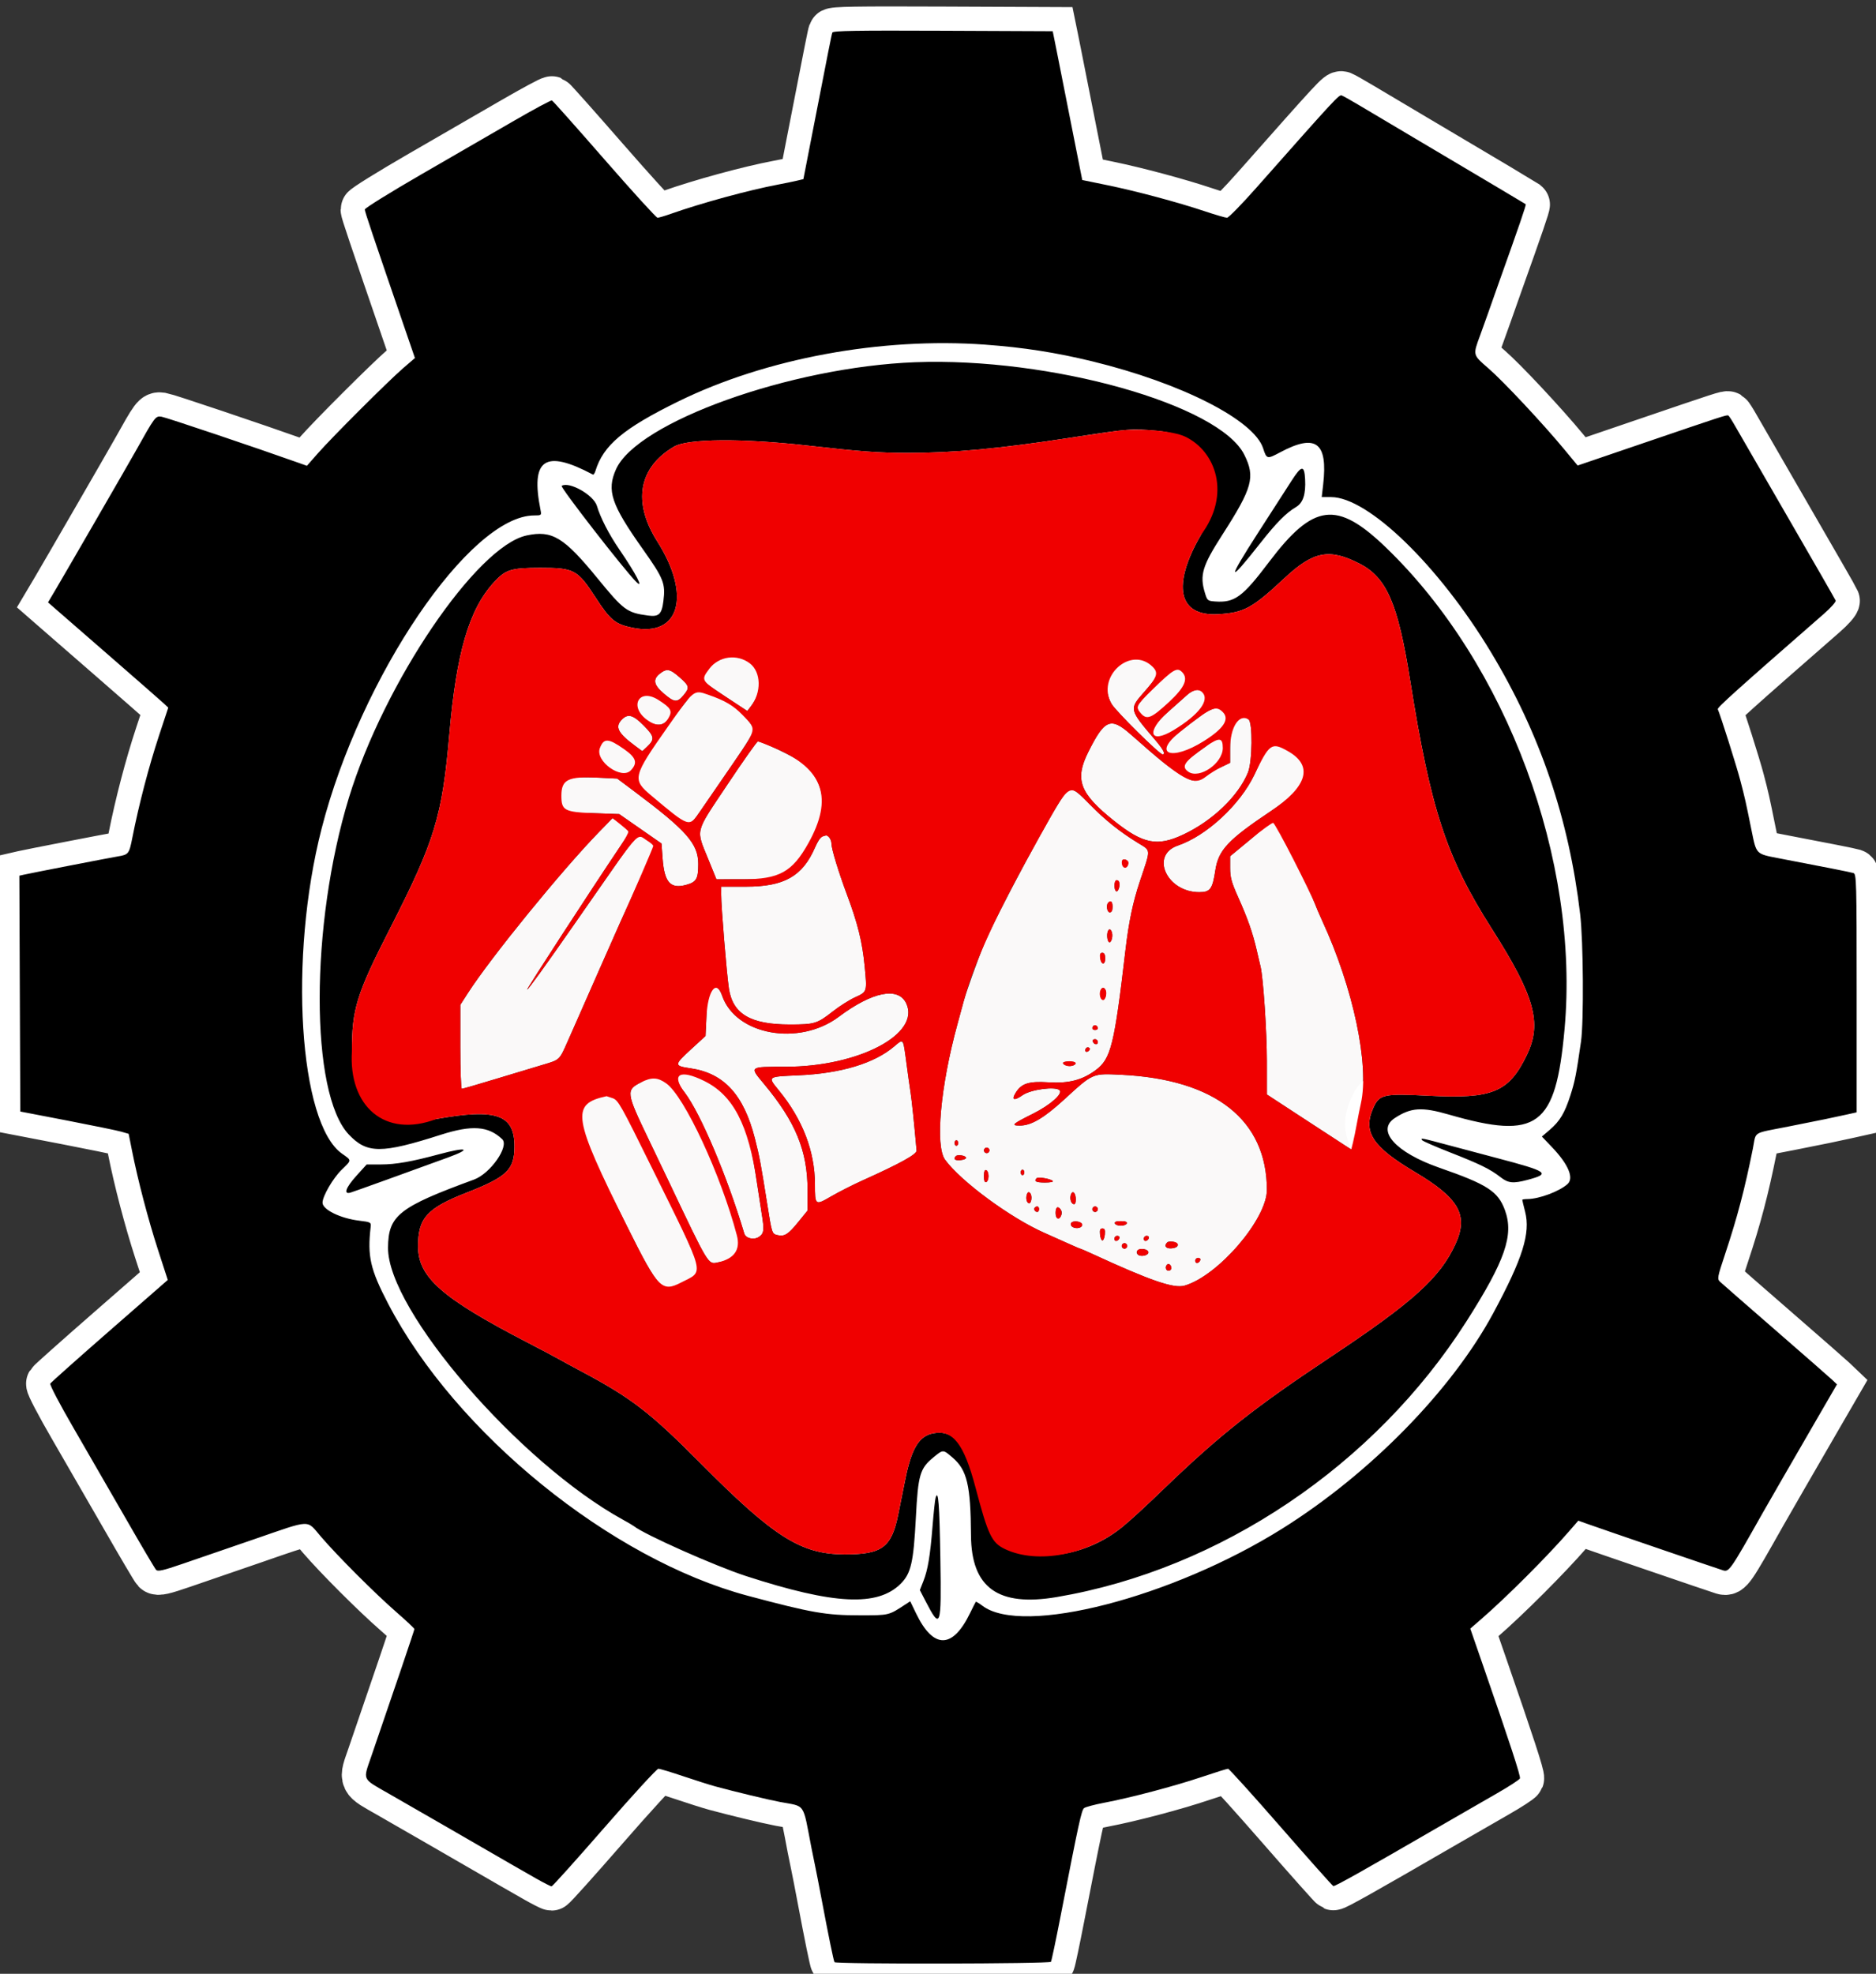 <?xml version="1.0" encoding="UTF-8" standalone="no"?>
<svg
   xmlns:dc="http://purl.org/dc/elements/1.1/"
   xmlns:cc="http://creativecommons.org/ns#"
   xmlns:rdf="http://www.w3.org/1999/02/22-rdf-syntax-ns#"
   xmlns:svg="http://www.w3.org/2000/svg"
   xmlns="http://www.w3.org/2000/svg"
   xmlns:sodipodi="http://sodipodi.sourceforge.net/DTD/sodipodi-0.dtd"
   xmlns:inkscape="http://www.inkscape.org/namespaces/inkscape"
   id="svg"
   version="1.1"
   width="969.682"
   height="1020"
   viewBox="0 0 969.682 1020"
   inkscape:version="0.92.3 (2405546, 2018-03-11)"
   sodipodi:docname="LaTeReslogo.svg">
  <rect x="0" y="0" width="969.682" height="1020" fill="#333333" stroke="none"/>
  <defs
     id="defs4143" />
  <sodipodi:namedview
     pagecolor="#00ffff"
     bordercolor="#666666"
     borderopacity="1"
     objecttolerance="10"
     gridtolerance="10"
     guidetolerance="10"
     inkscape:pageopacity="0"
     inkscape:pageshadow="2"
     inkscape:window-width="1920"
     inkscape:window-height="1017"
     id="namedview4141"
     showgrid="false"
     fit-margin-top="10"
     fit-margin-left="10"
     fit-margin-right="10"
     fit-margin-bottom="10"
     inkscape:zoom="0.70710678"
     inkscape:cx="860.20371"
     inkscape:cy="481.64928"
     inkscape:window-x="-8"
     inkscape:window-y="-8"
     inkscape:window-maximized="1"
     inkscape:current-layer="svg" />
  <g
     id="g4579">
    <path
       id="path0"
       d="m 459.087,177.431 c -70.954,6.643 -140.636,11.498 -151.905,61.989 -1.327,4.964 0.671,4.159 -7.18,0.294 -8.54,-4.202 -19.646,-4.676 -20.928,-1.235 -1.643,4.404 -4.897,13.099 -3.869,18.709 1.778,9.708 2.872,6.279 -2.325,6.597 -12.341,0.757 -27.134,8.698 -45.659,30.37 -58.768,68.746 -85.249,180.779 -68.319,266.361 4.252,21.491 7.548,29.681 18.899,38.653 0.745,0.589 0.41,1.572 -2.869,4.975 -16.693,15.435 -9.849,24.684 10.524,27.91 3.965,0.629 5.159,0.44 5.073,0.936 -0.086,0.496 -0.121,3.149 -0.758,6.283 -4.577,22.505 32.714,83.239 78.26,122.59 34.585,29.881 81.192,55.773 120.42,66.501 6.79,1.857 14.476,1.9 16.304,2.42 26.311,7.481 55.482,9.39 64.086,1.309 l 1.268,-1.779 1.325,5.485 c 3.179,6.66 11.35,14.303 14.038,14.303 2.811,0 15.779,-8.178 18.813,-14.469 3.378,-7.006 0.942,-3.736 5.794,-0.441 9.345,6.351 25.899,6.248 52.487,0.763 82.84,-17.087 167.181,-78.972 208.164,-149.601 19.103,-32.918 24.127,-51.576 18.596,-65.052 -0.532,-1.296 -2.033,1.183 3.366,0.276 21.379,-3.59 26.89,-15.622 12.05,-29.946 l -5.41,-4.278 3.543,-2.995 c 18.889,-18.533 23.345,-98.035 7.604,-156.216 -0.726,-2.685 -2.082,-9.096 -3.148,-13.013 -1.066,-3.917 -2.607,-10.114 -3.974,-13.77 -1.368,-3.656 -3.494,-8.053 -3.902,-9.358 -17.524,-56.111 -80.253,-137.189 -109.305,-139.323 -7.341,-0.539 -4.96,4.195 -3.846,-2.652 1.009,-6.22 1.249,-15.609 -0.482,-19.405 -1.6,-3.514 -17.85,-6.092 -26.579,-1.455 -7.718,4.098 -3.464,3.971 -4.805,-0.502 -9.202,-30.715 -119.11,-59.202 -193.443,-52.243 m 65.336,15.395 c 46.135,6.356 84.822,20.508 103.497,35.092 15.33,11.973 16.219,23.519 -1.445,51.163 -16.942,26.512 -10.733,44.431 9.768,32.563 2.764,-1.6 13.012,-8.032 19.669,-16.886 18.16,-24.15 17.224,-24.454 29.845,-23.877 29.592,1.356 78.647,71.689 100.9,140.207 20.014,61.619 24.774,144.058 6.305,163.317 -9.333,9.734 -14.058,9.793 -38.474,2.884 -19.485,-5.51 -28.399,-5.359 -35.009,-1.487 -6.603,3.87 -7.157,7.156 -4.864,12.527 3.875,9.069 8.289,10.465 29.621,18.124 24.3,8.727 26.259,10.94 29.706,21.901 8.932,28.39 -49.769,104.908 -109.781,145.402 -51.997,35.085 -122.274,59.583 -145.286,48.835 -13.388,-6.251 -16.867,-7.571 -18.441,-38.352 -1.083,-21.17 -2.61,-24.11 -9.028,-30.556 -4.881,-4.903 -8.432,-4.916 -13.199,-0.612 -6.394,5.779 -6.999,9.613 -8.31,32.469 -1.301,22.659 -4.071,26.517 -8.919,31.643 -11.085,11.719 -24.19,11.033 -62.873,-0.104 -75.845,-21.838 -139.979,-69.322 -181.765,-135.343 -23.749,-37.521 -22.415,-50.574 11.578,-63.53 6.444,-2.455 14.287,-6.227 17.02,-7.284 2.882,-1.116 7.773,-4.76 9.632,-6.818 14.855,-16.443 -3.781,-26.54 -30.839,-17.539 -27.196,9.048 -31.221,9.226 -41.541,1.121 -19.062,-14.974 -21.25,-97.867 -5.436,-156.257 0.745,-2.754 2.095,-7.098 2.859,-9.925 17.968,-66.41 68.428,-140.98 96.626,-140.98 11.109,0 12.749,1.492 29.743,22.48 11.425,14.11 18.188,18.16 27.516,18.371 l 8.406,-2.078 0.652,-6.651 c 2.158,-8.744 0.684,-14.333 -10.344,-29.699 -26.757,-37.279 -19.285,-43.049 32.567,-66.143 6.69,-2.977 24.47,-11.516 30.322,-13.031 1.567,-0.406 9.04,1.434 14.002,0.114 15.745,-4.188 35.049,-11.371 54.116,-12.933 9.644,-0.788 49.547,-0.384 59.407,0.974 m 147.527,58.48 c 0,8.21 -0.715,8.469 -2.819,9.912 -5.223,3.585 -12.897,12.815 -19.557,21.243 -10.451,13.224 -8.811,13.819 -6.969,9.016 1.515,-3.946 28.608,-44.379 29.512,-44.073 m -373.094,11.017 c 6.379,2.854 4.926,1.862 6.467,6.566 2.388,7.298 7.818,12.775 15.651,24.689 6.235,9.482 7.83,9.768 6.256,9.768 -1.237,0 -34.888,-43.715 -34.344,-44.594 m 78.842,88.091 c -3.302,1.686 -8.277,5.474 -9.227,8.707 -0.465,1.591 2.43,3.802 12.024,10.122 l 11.458,7.55 1.811,-2.327 c 12.332,-16.19 -1.629,-31.429 -16.066,-24.053 m 209.506,0.724 c -8.858,2.46 -11.942,13.473 -6.937,22.013 2.225,3.794 24.72,26.054 26.332,26.054 1.724,0 0.475,-2.436 -3.83,-7.469 -13.469,-15.748 -13.5,-15.874 -5.859,-24.528 6.966,-7.892 8.796,-10.323 5.14,-15.009 -3.319,-4.254 -12.002,-3.592 -14.766,-1.458 m -240.492,6.747 c -3.789,2.98 -3.238,5.8 2.009,10.297 5.413,4.641 6.906,4.782 10.123,0.957 3.336,-3.962 3.151,-4.855 -1.947,-9.342 -4.995,-4.397 -6.636,-4.703 -10.185,-1.911 m 262.059,0.143 c -4.193,3.416 -14.008,14.456 -14.896,16.113 -1.353,2.528 2.59,7.491 5.638,6.727 4.974,-1.249 19.378,-15.738 19.378,-19.651 0,-5.821 -4.745,-7.132 -9.168,-3.525 m 9.386,11.312 c -1.581,1.42 -5.952,5.313 -9.71,8.651 -7.22,6.41 -9.328,10.11 -7.459,12.361 3.625,4.371 27.229,-12.278 27.229,-19.063 0,-5.764 -5.231,-6.287 -10.06,-1.949 m -258.067,2.346 c -10.233,12.754 -26.24,35.311 -27.173,39.972 -0.537,2.68 6.427,9.528 21.57,20.882 6.275,4.706 7.096,4.113 11.935,-2.971 2.032,-2.977 9.219,-13.424 15.971,-23.217 9.34,-13.542 12.13,-18.264 11.662,-19.739 -1.023,-3.219 -10.011,-12.6 -14.586,-14.685 -12.927,-5.888 -15.598,-7.096 -19.378,-0.242 m -26.229,0.13 c -3.046,4.649 5.543,13.5 11.877,12.762 4.133,-0.482 7.515,-5.987 5.077,-8.713 -5.513,-6.163 -13.849,-8.465 -16.449,-4.498 m 291.418,8.36 c -17.526,12.823 -21.993,17.411 -16.967,20.104 5.097,2.728 30.84,-12.476 30.124,-18.332 -0.953,-7.798 -6.771,-6.442 -13.157,-1.772 m -299.62,2.168 c -3.808,3.808 -2.201,7.011 6.916,13.758 l 3.592,2.659 2.327,-2.187 c 4.195,-3.939 3.989,-5.411 -1.546,-11.016 -5.508,-5.577 -8.17,-6.334 -11.289,-3.215 m 317.724,0.027 c -3.63,2.543 -3.385,6.906 -3.385,14.93 v 7.457 l -4.494,2.182 c -2.472,1.201 -6.339,2.638 -8.251,4.153 -4.516,3.575 -5.399,4.273 -12.842,-0.222 -5.928,-3.58 -10.461,-7.232 -25.681,-20.693 -10.47,-9.259 -13.59,-7.975 -22.104,9.11 -7.08,14.202 -4.399,21.292 13.421,35.491 14.981,11.937 22.26,13.386 35.674,7.089 15.178,-7.12 28.492,-19.881 33.488,-32.092 2.291,-5.601 2.505,-26.045 0.285,-27.45 -1.89,-1.199 -2.921,-2.297 -5.383,-0.573 m -16.488,14.453 c -11.313,7.873 -14.188,10.89 -10.322,13.597 5.215,4.066 16.386,-3.027 18.304,-8.025 3.17,-8.26 -0.414,-13.66 -7.982,-5.572 m -311.756,-2.757 c -5.121,2.989 -3.78,9.827 3.47,14.984 6.534,4.644 13.483,2.163 13.483,-4.409 0,-4.019 -13.042,-13.026 -16.28,-11.136 m 63.595,23.135 c -17.12,25.686 -16.351,22.602 -9.715,38.96 l 4.053,9.981 13.815,-0.021 c 16.527,-0.024 21.058,0.031 28.325,-7.92 16.89,-18.478 16.651,-41.688 2.095,-52.374 -4.195,-3.079 -20.575,-10.909 -22.821,-10.909 -0.496,0 -7.583,10.028 -15.753,22.284 m 278.456,-18.644 c -0.52,0.653 -2.912,7.004 -6.094,13.628 -7.45,15.513 -24.722,31.479 -39.509,36.517 -14.525,4.948 -5.75,24.088 11.045,24.088 5.672,0 6.845,-1.593 8.312,-11.289 1.586,-10.472 6.519,-15.741 28.583,-30.522 16.311,-10.926 21.121,-18.368 16.75,-26.86 -3.523,-6.847 -15.944,-9.323 -19.007,-5.482 M 297.075,401.856 c -7.987,-0.07 -10.41,11.287 -6.161,16.541 1.707,2.111 3.646,1.372 16.023,1.831 l 13.143,0.484 10.921,7.597 10.921,7.595 0.586,7.892 c 0.905,12.149 4.029,15.667 12.009,13.519 5.461,-1.472 6.398,-3.067 6.398,-10.89 0,-10.385 -6.026,-17.232 -32.806,-37.284 l -9.065,-6.788 -9.454,-0.465 c -5.199,-0.256 -10.833,-0.271 -12.517,-0.031 m 253.566,8.151 c -4.594,4.998 -35.622,62.685 -42.013,78.11 -3.229,7.797 -9.162,24.364 -10.541,29.44 -0.425,1.567 -1.883,6.909 -3.236,11.871 -8.768,32.139 -11.55,62.778 -6.344,69.896 8.217,11.237 33.898,30.131 51.422,37.832 3.395,1.493 8.856,3.932 12.132,5.423 3.279,1.489 6.132,2.709 6.344,2.709 0.211,0 3.086,1.244 6.387,2.766 29.964,13.806 41.968,17.927 47.512,16.318 17.339,-5.038 42.536,-34.342 42.536,-49.468 0,-36.038 -26.574,-57.094 -75.059,-59.48 -15.278,-0.75 -14.66,-1.016 -29.803,12.851 -10.396,9.52 -16.971,13.386 -22.771,13.386 -4.886,0 -4.081,-0.734 6.695,-6.118 8.967,-4.48 15.601,-10.33 13.78,-12.151 -2.087,-2.087 -14.812,-0.406 -19.024,2.514 -4.482,3.105 -6.004,2.65 -3.72,-1.113 2.97,-4.896 6.79,-6.132 16.925,-5.489 10.553,0.67 17.528,-1.123 24.478,-6.289 7.911,-5.881 9.63,-12.809 15.406,-62.094 1.714,-14.615 3.832,-24.706 7.469,-35.565 5.734,-17.118 5.81,-15.546 -0.935,-19.694 -9.518,-5.852 -17.035,-11.861 -25.081,-20.055 -8.148,-8.298 -9.516,-8.908 -12.557,-5.598 m -240.871,19.808 c -19.167,19.665 -56.17,65.088 -67.925,83.378 l -3.91,6.083 v 21.695 c 0,11.933 0.356,21.695 0.793,21.695 0.437,0 8.663,-2.388 18.281,-5.309 9.618,-2.918 20.48,-6.192 24.136,-7.274 8.186,-2.424 8.008,-2.251 12.355,-12.108 1.959,-4.44 4.319,-9.782 5.249,-11.871 0.928,-2.089 5.757,-13.051 10.731,-24.357 4.972,-11.308 9.924,-22.5 11.004,-24.869 6.211,-13.632 17.8,-39.123 17.8,-39.85 0,-1.17 -5.641,-5.57 -7.617,-5.574 -0.978,0 -5.686,5.821 -10.853,13.216 -4.653,6.66 -15.005,21.51 -23.006,33.001 -15.245,21.899 -23.77,33.713 -24.33,33.713 -0.52,0 31.65,-49.501 48.438,-74.532 4.839,-7.215 5.728,-6.807 0.426,-11.004 l -4.728,-3.056 -6.845,7.023 m 336.702,3.887 -10.627,8.775 v 5.959 c 0,4.983 0.677,7.469 4.145,15.221 4.948,11.059 7.502,18.348 9.57,27.31 0.845,3.656 1.745,7.502 2.004,8.547 1.389,5.641 3.267,33.597 3.269,48.708 l 0.005,17.369 19.231,12.571 c 10.577,6.914 20.389,13.305 21.807,14.205 l 2.576,1.636 0.881,-3.561 c 0.484,-1.956 1.384,-6.337 1.999,-9.732 0.615,-3.395 1.553,-8.096 2.08,-10.446 4.487,-19.95 -3.908,-59.658 -19.943,-94.349 -1.486,-3.212 -3.245,-7.336 -3.91,-9.164 -2.08,-5.724 -20.434,-43.442 -21.493,-43.791 -0.556,-0.183 -5.751,5.916 -11.594,10.743 m -221.453,-1.467 c -0.783,0.221 -2.467,2.799 -3.739,5.726 -6.47,14.879 -15.931,20.242 -35.708,20.242 h -12.785 l -0.019,4.036 c -0.031,6.014 2.851,41.04 3.996,48.59 1.999,13.184 11.168,18.599 31.484,18.599 12.804,0 14.145,-0.408 22.26,-6.788 3.371,-2.647 8.462,-5.883 11.311,-7.187 6.489,-2.97 6.403,-2.702 5.088,-16.353 -1.189,-12.331 -3.545,-21.847 -9.06,-36.624 -4.473,-11.982 -8.079,-23.813 -8.079,-26.508 0,-1.963 -1.664,-4.487 -2.802,-4.247 -0.287,0.062 -1.163,0.292 -1.947,0.513 m 157.866,13.584 c 0.484,1.524 -0.463,2.755 -1.617,2.043 -1.728,-1.068 -1.688,-4.089 0.131,-3.735 0.871,0.169 1.203,0.972 1.367,1.494 m -4.283,13.027 c -0.342,1.365 -1.038,2.227 -1.546,1.914 -1.054,-0.653 -1.162,-4.285 -0.189,-5.259 1.239,-1.237 2.354,0.876 1.734,3.345 m -3.416,10.002 c 0,1.899 -0.475,2.849 -1.425,2.849 -1.436,0 -2.035,-3.822 -0.791,-5.064 1.36,-1.363 2.215,-0.508 2.215,2.215 m -0.164,15.584 c -0.171,1.384 -0.738,2.612 -1.261,2.726 -1.142,0.252 -1.809,-3.592 -0.995,-5.717 0.89,-2.317 2.628,-0.012 2.255,2.991 m -3.635,11.085 c 0,3.635 -2.11,3.321 -2.55,-0.375 -0.211,-1.8 0.007,-2.552 1.061,-2.552 1.03,0 1.489,0.902 1.489,2.927 m -205.346,17.069 c -2.073,2.203 -0.31,4.011 -0.754,12.966 l -0.494,10.024 -7.36,6.759 c -9.048,8.312 -9.055,8.644 -0.199,9.962 17.194,2.557 27.367,13.725 33.124,36.368 2.334,9.181 3.01,12.785 6.306,33.554 2.445,15.427 2.483,15.546 5.202,16.227 3.673,0.921 5.615,-0.275 10.772,-6.631 l 4.903,-6.04 v -10.411 c 0,-20.434 -6.166,-35.451 -22.671,-55.204 -7.419,-8.879 -7.659,-8.692 11.201,-8.692 37.828,0 70.024,-16.921 62.443,-32.818 -4.129,-8.654 -17.543,-5.962 -34.827,6.99 -20.558,15.406 -53.295,9.492 -60.304,-10.893 -1.543,-4.494 -3.972,-6.19 -6.866,-3.113 m 205.08,0.485 c 0.748,1.952 -0.319,5.016 -1.561,4.603 -0.586,-0.195 -0.942,-0.84 -1.118,-1.742 -0.667,-3.443 1.527,-5.883 2.664,-2.917 m -3.995,19.52 c 0,0.491 -0.641,0.893 -1.425,0.893 -1.47,0 -1.887,-1.121 -0.817,-2.189 0.757,-0.76 2.241,0.097 2.241,1.296 m 0,7.144 c 0,1.679 -2.044,1.387 -2.631,-0.375 -0.207,-0.62 0.299,-1.128 1.128,-1.128 0.826,0 1.503,0.677 1.503,1.503 m -105.195,2.182 c -10.29,8.808 -27.631,14.038 -49.708,14.993 -16.071,0.696 -15.895,0.56 -9.988,7.764 12.255,14.941 18.625,31.493 18.656,48.476 0.019,11.066 0.095,11.123 8.464,6.261 3.879,-2.255 11.144,-5.94 16.144,-8.191 19.523,-8.784 28.094,-13.528 27.925,-15.458 -1.161,-13.307 -2.453,-25.779 -3.11,-29.988 -0.446,-2.873 -1.318,-9.069 -1.933,-13.77 -1.935,-14.739 -1.61,-14.231 -6.451,-10.085 m 100.546,2.293 c -1.22,1.22 -2.457,0.278 -1.553,-1.182 0.349,-0.565 1.071,-0.76 1.6,-0.43 0.651,0.399 0.634,0.931 -0.048,1.612 m -6.972,6.486 c 0,1.237 -2.866,1.763 -4.74,1.043 -2.678,-1.028 -1.831,-1.943 1.64,-1.943 1.828,0 3.057,0.329 3.057,0.815 m -205.944,6.902 c -2.441,1.439 -0.297,2.52 4.069,8.285 8.238,10.878 22.054,43.571 30.791,72.868 0.743,2.49 4.896,3.471 7.495,1.769 2.716,-1.781 2.915,-3.485 1.455,-12.35 -0.527,-3.193 -1.619,-10.294 -2.424,-15.779 -3.471,-23.606 -7.076,-37.286 -15.889,-46.03 -7.69,-7.628 -21.069,-12.006 -25.048,-9.66 m -19.027,3.945 c -7.802,3.927 -7.635,5.235 3.692,28.815 3.675,7.65 8.509,17.754 10.743,22.455 20.75,43.656 20.268,42.861 25.323,41.752 15.566,-2.793 13.596,-6.395 5.545,-29.769 -18.115,-52.588 -28.73,-75.457 -45.303,-63.253 m -26.724,9.091 c -13.447,6.097 -8.015,9.736 19.523,65.173 16.102,32.417 19.078,36.13 29.218,30.885 9.29,-4.803 8.812,-8.675 4.177,-18.872 -22.462,-49.421 -35.58,-85.274 -43.053,-80.379 -0.052,0.012 -6.168,1.454 -8.519,2.52 m 445.383,25.644 c 8.879,2.41 19.916,5.604 26.445,7.373 18.181,4.929 15.625,5.044 16.765,5.825 -0.704,1.087 -13.21,4.362 -19.314,-0.017 -5.273,-3.782 -12.296,-7.483 -22.558,-11.27 -12.143,-5.81 -16.415,-5.195 -2.236,-2.137 m -255.098,-2.509 c 0,0.783 -0.427,1.425 -0.95,1.425 -0.522,0 -0.95,-0.641 -0.95,-1.425 0,-0.783 0.427,-1.425 0.95,-1.425 0.522,0 0.95,0.641 0.95,1.425 m 16.144,3.799 c 0,0.783 -0.641,1.425 -1.425,1.425 -0.783,0 -1.425,-0.641 -1.425,-1.425 0,-0.783 0.641,-1.425 1.425,-1.425 0.783,0 1.425,0.641 1.425,1.425 m -274.361,1.038 c -3.234,1.263 -18.682,6.378 -26.968,9.343 -3.395,1.213 -9.805,3.339 -14.245,4.999 -13.021,4.36 -16.027,4.086 -10.672,-1.065 4.406,-5.981 4.134,-4.79 14.222,-5.267 8.312,-0.392 12.624,-1.766 27.901,-6.065 4.368,-1.23 9.878,-3.296 9.878,-2.398 m 262.165,3.214 c 0.116,0.522 -1.18,1.083 -2.877,1.246 -2.918,0.283 -3.913,-0.577 -2.41,-2.082 0.954,-0.952 5.038,-0.309 5.287,0.836 m 11.605,9.497 c 0,1.479 -0.534,2.868 -1.187,3.086 -0.805,0.268 -1.187,-0.722 -1.187,-3.086 0,-2.365 0.382,-3.355 1.187,-3.086 0.653,0.218 1.187,1.607 1.187,3.086 m 18.519,-1.899 c 0,0.783 -0.427,1.425 -0.95,1.425 -0.522,0 -0.95,-0.641 -0.95,-1.425 0,-0.783 0.427,-1.425 0.95,-1.425 0.522,0 0.95,0.641 0.95,1.425 m 14.672,4.39 c 0.527,0.487 -1.147,0.833 -4.036,0.833 -4.594,0 -5.862,-0.658 -4.295,-2.227 0.8,-0.798 7.101,0.254 8.331,1.394 m -11.03,9.509 c -0.176,1.235 -0.745,2.163 -1.268,2.058 -1.218,-0.24 -1.755,-2.806 -1,-4.774 0.859,-2.236 2.661,-0.076 2.267,2.716 m 22.949,0.007 c 0,1.876 -0.413,2.735 -1.187,2.476 -1.398,-0.465 -2.051,-3.077 -1.275,-5.102 0.864,-2.248 2.462,-0.544 2.462,2.626 m -18.993,5.088 c 0,0.783 -0.401,1.425 -0.893,1.425 -1.199,0 -2.056,-1.484 -1.296,-2.241 1.068,-1.071 2.189,-0.653 2.189,0.817 m 11.311,3.481 c -1.197,2.239 -2.764,1.398 -2.764,-1.479 0,-2.982 1.144,-3.846 2.55,-1.923 0.831,1.137 0.893,2.134 0.214,3.402 m 19.079,-3.481 c 0,0.783 -0.641,1.425 -1.425,1.425 -0.783,0 -1.425,-0.641 -1.425,-1.425 0,-0.783 0.641,-1.425 1.425,-1.425 0.783,0 1.425,0.641 1.425,1.425 m -8.072,8.072 c 0,1.645 -3.186,2.308 -5.107,1.061 -0.719,-0.468 -1,-1.349 -0.622,-1.959 0.978,-1.584 5.729,-0.84 5.729,0.897 m 23.029,-0.712 c -0.218,0.653 -1.607,1.187 -3.086,1.187 -1.479,0 -2.868,-0.534 -3.086,-1.187 -0.268,-0.805 0.722,-1.187 3.086,-1.187 2.365,0 3.355,0.382 3.086,1.187 m -11.337,5.698 c -0.164,1.698 -0.724,3.086 -1.246,3.086 -0.522,0 -1.083,-1.389 -1.246,-3.086 -0.226,-2.339 0.076,-3.086 1.246,-3.086 1.17,0 1.472,0.748 1.246,3.086 m 7.557,1.84 c -0.586,1.762 -2.631,2.054 -2.631,0.375 0,-0.826 0.677,-1.503 1.503,-1.503 0.829,0 1.334,0.508 1.128,1.128 m 15.195,0 c -0.586,1.762 -2.631,2.054 -2.631,0.375 0,-0.826 0.677,-1.503 1.503,-1.503 0.829,0 1.334,0.508 1.128,1.128 m 14.938,3.621 c 0,0.914 -1.109,1.531 -3.086,1.721 -2.975,0.287 -4.195,-1.246 -2.41,-3.032 1.201,-1.201 5.496,-0.178 5.496,1.311 m -26.116,0.475 c 0,0.783 -0.641,1.425 -1.425,1.425 -0.783,0 -1.425,-0.641 -1.425,-1.425 0,-0.783 0.641,-1.425 1.425,-1.425 0.783,0 1.425,0.641 1.425,1.425 m 10.921,3.324 c 0,1.667 -4.057,2.495 -5.439,1.113 -1.515,-1.515 0.171,-3.148 2.918,-2.83 1.479,0.171 2.521,0.881 2.521,1.717 m 26.847,3.977 c -0.586,1.762 -2.631,2.054 -2.631,0.375 0,-0.826 0.677,-1.503 1.503,-1.503 0.829,0 1.334,0.508 1.128,1.128 m -14.976,4.152 c 0,0.753 -0.641,1.368 -1.425,1.368 -1.429,0 -1.952,-2.004 -0.817,-3.139 0.886,-0.888 2.241,0.183 2.241,1.771 m -120.602,135.584 c 0.049,21.408 -0.215,41.837 -3.281,38.256 -4.532,-7.013 -4.421,-7.624 -2.581,-11.197 1.966,-3.815 3.164,-17.142 4.413,-31.961 0.591,-7.009 0.498,-9.346 0.767,-10.042 1.368,-3.566 -0.046,-3.343 0.524,13.675"
       inkscape:connector-curvature="0"
       style="fill:#faf9f9;fill-rule:evenodd;stroke:none;stroke-width:2.374"
       sodipodi:nodetypes="ccccccsccccscscccccsccsccccccsssccccccccccccccccccccscsccccsccccccccsccccccccccccccccccscccccccccsccscccccccccsccccscccccccccccccccsccccccccsccccccsccccccccccscccccccsccccsccccccccccccscccccccccccsccsccscsccccccccccccsscsccccscccsccccccscccccccccscccccccscccsccccscccccccccccsccccccccscccccccccccssscccccccccsccccscccccccccccccccccsccccccccccccccccccccccccscccsssccsssccccccccccccccscccsssccscccccccccccscccscccsssccccccscsccscsccssccsscccsccsssccscccssccscccccccc" />
    <path
       id="path2"
       d="m 430.228,16.837 c -0.415,1.137 -1.652,7.36 -10.943,55.085 l -4.022,20.653 -3.431,0.817 c -1.887,0.451 -6.211,1.339 -9.606,1.978 -15,2.816 -39.834,9.592 -55.522,15.147 -3.117,1.104 -6.192,2.006 -6.835,2.006 -0.643,0 -13.001,-13.568 -27.46,-30.152 C 297.951,65.787 285.741,52.074 285.275,51.896 c -0.465,-0.178 -9.278,4.554 -19.582,10.513 -10.306,5.962 -31.878,18.433 -47.939,27.718 -16.061,9.283 -29.202,17.443 -29.202,18.132 0,1.092 3.678,12.011 22.032,65.439 l 3.889,11.318 -6.075,5.237 c -7.626,6.574 -36.626,35.525 -44.131,44.055 l -5.629,6.401 -4.274,-1.522 c -22.512,-8.01 -68.523,-23.49 -70.855,-23.837 -3.141,-0.468 -3.276,-0.29 -13.666,18.255 -3.535,6.311 -36.952,64.1 -41.13,71.132 l -3.896,6.555 3.374,2.942 c 1.857,1.617 14.874,12.944 28.925,25.169 14.053,12.225 26.517,23.141 27.702,24.257 l 2.156,2.028 -4.698,14.205 c -5.33,16.111 -10.47,35.774 -13.891,53.12 -1.631,8.274 -1.937,8.661 -7.543,9.573 -3.991,0.648 -44.974,8.618 -48.697,9.468 L 10,452.544 l 0.245,60.931 0.245,60.928 24.217,4.663 c 13.319,2.566 25.924,5.159 28.008,5.764 l 3.792,1.102 1.695,8.547 c 3.053,15.408 8.402,35.814 13.504,51.524 l 5.014,15.434 -30.043,26.232 c -16.524,14.428 -30.335,26.731 -30.693,27.341 -0.356,0.61 4.926,10.705 11.738,22.434 6.814,11.731 19.012,32.866 27.108,46.968 8.096,14.103 15.228,26.182 15.85,26.842 0.905,0.959 3.587,0.356 13.428,-3.02 6.764,-2.322 23.573,-8.096 37.355,-12.835 30.071,-10.337 26.766,-10.216 34.466,-1.254 8.654,10.074 27.816,29.231 39.005,38.998 5.093,4.444 9.259,8.367 9.259,8.716 0,0.546 -10.133,30.461 -22.291,65.81 -4.335,12.597 -4.988,11.216 9.114,19.276 6.465,3.694 19.017,10.914 27.896,16.047 36.46,21.071 41.144,23.77 48.096,27.711 3.991,2.265 7.635,4.117 8.094,4.117 0.461,0 12.749,-13.675 27.308,-30.389 14.558,-16.714 27.108,-30.389 27.889,-30.389 0.779,0 6.515,1.724 12.747,3.83 6.232,2.104 13.758,4.49 16.724,5.297 10.036,2.735 27.201,6.861 33.407,8.032 13.44,2.531 11.631,-0.112 16.237,23.678 0.556,2.873 1.382,6.933 1.835,9.022 0.453,2.089 1.952,9.782 3.331,17.094 3.711,19.698 6.275,32.198 6.764,33.001 0.653,1.071 111.213,0.888 111.878,-0.188 0.304,-0.494 2.495,-10.857 4.865,-23.029 9.639,-49.478 10.924,-55.385 12.282,-56.413 0.757,-0.575 5.337,-1.797 10.176,-2.718 13.796,-2.621 36.33,-8.564 50.396,-13.286 7.073,-2.377 13.293,-4.319 13.82,-4.319 0.527,0 12.794,13.568 27.26,30.152 14.466,16.584 26.681,30.297 27.149,30.475 0.772,0.294 15.553,-8.01 57.312,-32.203 8.357,-4.841 20.482,-11.826 26.947,-15.52 6.462,-3.694 11.956,-7.253 12.208,-7.911 0.437,-1.132 -4.998,-17.754 -19.29,-59.008 l -6.377,-18.405 5.603,-4.858 c 13.089,-11.351 34.143,-32.396 45.491,-45.472 l 4.744,-5.463 4.274,1.536 c 6.465,2.329 67.519,23.222 70.539,24.141 3.105,0.945 3.777,-0.026 20.38,-29.468 2.396,-4.252 16.073,-27.951 28.685,-49.701 l 9.82,-16.94 -2.27,-2.163 c -1.251,-1.192 -14.452,-12.747 -29.338,-25.681 -14.886,-12.934 -27.828,-24.238 -28.761,-25.116 -1.622,-1.531 -1.51,-2.153 2.545,-14.361 6.33,-19.05 10.157,-33.587 14.354,-54.518 1.849,-9.228 -0.774,-7.614 18.632,-11.455 17.398,-3.445 21.947,-4.38 30.028,-6.173 l 4.986,-1.109 v -61.569 c 0,-57.806 -0.102,-61.6 -1.662,-62.087 -1.503,-0.468 -14.732,-3.086 -38.948,-7.711 -11.37,-2.17 -11.23,-2.03 -13.602,-13.742 -3.236,-15.983 -3.49,-17.113 -5.976,-26.591 -1.954,-7.445 -10.036,-32.968 -11.593,-36.614 -0.366,-0.857 9.539,-9.76 54.855,-49.316 3.583,-3.124 6.311,-6.208 6.064,-6.849 -0.247,-0.641 -11.292,-19.879 -24.547,-42.749 -13.255,-22.87 -25.48,-44.031 -27.168,-47.025 -1.688,-2.991 -3.362,-5.613 -3.723,-5.824 -0.781,-0.461 -1.942,-0.086 -44.511,14.43 l -33.412,11.394 -6.807,-8.229 c -11.023,-13.329 -31.576,-35.29 -39.252,-41.942 -8.25,-7.149 -8.151,-6.755 -4.316,-17.184 1.612,-4.39 3.286,-9.05 3.72,-10.356 0.432,-1.306 2.999,-8.571 5.703,-16.144 10.888,-30.48 14.466,-40.914 14.122,-41.182 -0.34,-0.264 -18.958,-11.325 -60.667,-36.045 -9.663,-5.726 -21.026,-12.474 -25.249,-14.995 -4.224,-2.521 -8.336,-4.836 -9.136,-5.145 -1.446,-0.553 -2.676,0.776 -44.285,47.792 -7.488,8.464 -14.271,15.387 -15.074,15.387 -0.8,0 -5.966,-1.51 -11.477,-3.352 -14.019,-4.691 -35.399,-10.411 -50.522,-13.516 l -12.821,-2.631 -5.924,-29.9 c -3.257,-16.443 -6.344,-32.035 -6.859,-34.646 -0.513,-2.612 -1.282,-6.458 -1.709,-8.547 l -0.776,-3.799 -56.733,-0.245 c -44.891,-0.195 -56.826,0.005 -57.17,0.95 m 79.133,161.273 c 19.575,1.42 36.586,4.074 55.259,8.625 46.113,11.239 83.616,30.342 88.286,44.972 1.776,5.567 2.056,5.634 8.682,2.087 18.573,-9.936 24.86,-5.242 22.329,16.669 l -0.741,6.41 h 4.815 c 19.186,0 55.665,35.377 82.68,80.185 25.283,41.933 40.273,85.957 46.092,135.361 1.645,13.981 1.918,55.534 0.432,65.848 -2.436,16.914 -3.16,20.586 -5.461,27.723 -2.987,9.257 -5.461,13.383 -10.729,17.892 l -4.031,3.452 5.247,5.499 c 8.433,8.841 11.425,15.928 8.034,19.024 -4.16,3.799 -14.732,7.752 -20.802,7.778 -1.436,0.007 -2.612,0.19 -2.612,0.411 0,0.218 0.662,2.982 1.472,6.142 2.842,11.097 -1.251,24.138 -16.434,52.339 -21.446,39.839 -63.697,82.984 -109.103,111.42 -56.997,35.691 -134.24,55.567 -154.962,39.872 -1.733,-1.313 -3.281,-2.236 -3.443,-2.051 -0.159,0.183 -1.489,2.799 -2.951,5.814 -9.053,18.666 -18.979,18.713 -27.937,0.14 l -3.006,-6.235 -2.469,1.617 c -8.749,5.734 -8.371,5.643 -23.523,5.643 -17.557,0 -24.907,-1.282 -57.911,-10.09 -70.826,-18.903 -151.061,-84.017 -185.916,-150.878 -9.323,-17.88 -10.836,-24.547 -9.057,-39.869 0.259,-2.229 -0.055,-2.396 -5.9,-3.103 -9.772,-1.185 -18.993,-5.698 -18.993,-9.297 0,-3.367 5.394,-12.645 9.891,-17.016 5.292,-5.147 5.285,-4.717 0.169,-8.324 C 154.525,580.488 149.143,494.892 166.213,428.287 186.365,349.657 242.913,266.369 276.149,266.369 c 3.682,0 3.792,-0.088 3.264,-2.716 -5.299,-26.503 2.194,-31.6 27.054,-18.407 0.347,0.183 0.933,-0.651 1.301,-1.854 4.057,-13.288 14.456,-22.013 42.832,-35.938 45.375,-22.267 104.805,-33.25 158.761,-29.345 m -36.384,9.081 c -64.219,2.457 -143.737,30.938 -154.592,55.373 -4.877,10.976 -2.472,18.117 13.894,41.235 10.791,15.242 11.764,17.697 10.624,26.819 -0.855,6.833 -2.348,8.234 -7.975,7.474 -10.902,-1.47 -12.566,-2.699 -26.156,-19.326 -17.322,-21.192 -23.426,-24.874 -36.562,-22.056 -25.855,5.544 -73.651,76.03 -91.838,135.434 -20.147,65.805 -20.185,152.925 -0.078,174.143 9.43,9.95 16.795,9.964 47.707,0.083 15.962,-5.102 24.485,-4.471 31.584,2.339 3.77,3.616 -6.102,17.756 -14.556,20.852 -38.925,14.257 -44.361,18.566 -44.463,35.252 -0.195,32.308 67.937,111.159 121.415,140.518 2.612,1.434 5.176,2.944 5.698,3.357 5.522,4.371 41.992,20.594 57.93,25.767 45.584,14.803 68.013,15.907 79.976,3.943 5.306,-5.306 6.614,-11.028 7.816,-34.226 1.144,-22.066 2.099,-25.33 9.079,-31.049 5.052,-4.141 4.926,-4.141 9.829,0.055 7.557,6.47 9.404,14.226 9.58,40.28 0.183,27.054 14.012,36.992 44.335,31.854 84.456,-14.309 164.39,-68.096 211.79,-142.512 20.005,-31.405 24.556,-44.542 19.879,-57.391 -3.542,-9.727 -9.103,-13.336 -33.754,-21.902 -22.756,-7.906 -33.018,-19.328 -23.143,-25.757 8.357,-5.442 13.953,-5.8 27.861,-1.785 45.921,13.255 55.247,6.382 59.836,-44.088 7.925,-87.191 -29.758,-188.761 -92.388,-249.012 -25.304,-24.345 -37.407,-22.818 -60.394,7.609 -13.694,18.127 -17.764,21.092 -27.918,20.347 -3.775,-0.278 -3.998,-0.472 -5.228,-4.563 -2.718,-9.041 -1.28,-13.834 8.932,-29.729 15.703,-24.442 17.225,-29.938 11.489,-41.496 -12.877,-25.943 -100.299,-50.513 -170.207,-47.84 m 125.501,35.477 c 27.493,2.481 37.638,27.099 22.198,53.875 -15.114,26.218 -11.657,42.025 8.943,40.864 13.352,-0.755 17.673,-3.094 34.141,-18.481 15.109,-14.119 23.255,-15.707 39.036,-7.616 13.946,7.151 19.784,20.613 26.049,60.055 10.66,67.094 18.754,91.728 42.244,128.599 22.17,34.798 26.052,48.72 18.155,65.135 -9.319,19.376 -17.678,22.851 -50.836,21.13 -23.155,-1.199 -25.389,-0.719 -28.5,6.135 -5.639,12.424 -0.667,20.166 21.353,33.245 22.977,13.647 27.887,22.343 21.049,37.277 -7.97,17.412 -21.923,30.002 -64.891,58.556 -38.977,25.902 -56.773,39.96 -85.287,67.374 -11.035,10.608 -17.158,16.244 -21.845,20.112 -17.673,14.577 -42.271,18.894 -59.061,10.881 -6.861,-3.274 -9.217,-6.781 -15.741,-31.441 -5.997,-22.669 -12.919,-29.597 -23.047,-27.697 -7.467,1.401 -11.303,7.78 -14.606,24.273 -1.097,5.484 -2.685,13.39 -3.53,17.569 -3.469,17.177 -8.357,20.812 -27.889,20.741 -22.412,-0.081 -36.398,-8.932 -74.074,-46.868 C 335.855,729.717 326.479,722.499 300.138,708.482 c -4.701,-2.502 -9.829,-5.29 -11.396,-6.197 -1.567,-0.907 -8.832,-4.751 -16.144,-8.542 -44.24,-22.93 -56.505,-33.716 -56.505,-49.689 0,-14.62 4.611,-19.71 25.1,-27.723 20.843,-8.151 24.656,-11.807 24.72,-23.713 0.093,-16.626 -9.198,-19.941 -40.285,-14.371 -23.564,4.224 -26.991,3.494 -39.918,-15.865 -3.312,-6.691 -3.805,-11.967 -3.805,-19.23 0,-21.721 2.403,-29.44 19.729,-63.383 23.113,-45.278 26.94,-57.813 30.636,-100.389 3.661,-42.177 10.173,-64.397 22.982,-78.409 6.073,-6.645 8.865,-7.521 23.993,-7.528 17.469,-0.01 19.264,0.947 28.514,15.195 7.73,11.904 10.188,13.922 19.221,15.776 24.307,4.991 30.501,-16.633 12.771,-44.594 -12.887,-20.321 -9.708,-38.255 8.694,-49.038 7.03,-4.119 35.164,-4.333 68.977,-0.522 27.851,3.139 36.446,3.768 51.757,3.789 23.64,0.033 47.46,-2.191 84.52,-7.892 30.596,-4.706 30.954,-4.734 44.779,-3.488 m 69.074,25.829 c -2.45,3.822 -10.159,15.795 -17.132,26.605 -16.37,25.385 -16.004,27.196 1.106,5.463 8.226,-10.449 13.238,-15.508 18.364,-18.535 3.651,-2.158 5.112,-6.622 4.701,-14.378 -0.396,-7.436 -1.847,-7.26 -7.039,0.845 m -377.236,2.585 c -0.935,0.579 32.187,43.241 38.409,49.475 4.397,4.404 0.083,-3.941 -8.547,-16.534 -5.43,-7.925 -9.801,-16.41 -11.636,-22.585 -1.667,-5.613 -14.295,-12.787 -18.227,-10.356 M 735.045,589.19 c 0.299,0.484 6.842,3.345 14.537,6.358 15.351,6.007 20.748,8.659 26.047,12.806 3.939,3.084 6.515,3.34 13.879,1.382 12.232,-3.257 10.781,-4.29 -15.962,-11.344 -4.962,-1.308 -15.515,-4.114 -23.452,-6.232 -15.886,-4.24 -15.829,-4.231 -15.05,-2.97 m -508.032,7.272 c -14.24,3.846 -22.429,5.285 -30.147,5.297 l -7.355,0.01 -5.228,5.776 c -5.589,6.175 -6.895,9.872 -3.091,8.749 1.847,-0.546 30.059,-10.705 50.57,-18.212 12.412,-4.542 9.608,-5.499 -4.748,-1.619 m 256.574,177.588 c -0.294,1 -1,7.585 -1.565,14.637 -1.239,15.468 -2.424,22.533 -4.782,28.516 l -1.781,4.513 2.875,5.565 c 7.859,15.228 8.317,13.941 7.726,-21.738 -0.472,-28.533 -1.075,-36.22 -2.474,-31.493"
       inkscape:connector-curvature="0"
       style="fill:#000000;fill-opacity:1;fill-rule:evenodd;stroke:#ffffff;stroke-width:25;stroke-miterlimit:4;stroke-dasharray:none;stroke-opacity:1"
       sodipodi:nodetypes="ccccccsssccsccccccccccccccccccccccccccccccscccscsccccsssccccscccccccsscccccccccccccccsccccccsccccccsscccccccccccsccsccccccccccsccccssccccccccscccccccccsscccscssscccccccccccccccccccccsccccscccccccscccccccccccscccccscccsccccccscscccccscccccccscccccsccccccccccccccccccscccccccccc" />
    <path
       id="path2-9"
       d="m 430.228,16.837 c -0.415,1.137 -1.652,7.36 -10.943,55.085 l -4.022,20.653 -3.431,0.817 c -1.887,0.451 -6.211,1.339 -9.606,1.978 -15,2.816 -39.834,9.592 -55.522,15.147 -3.117,1.104 -6.192,2.006 -6.835,2.006 -0.643,0 -13.001,-13.568 -27.46,-30.152 -14.459,-16.584 -26.669,-30.297 -27.134,-30.475 -0.465,-0.178 -9.278,4.554 -19.582,10.513 -10.306,5.962 -31.878,18.433 -47.939,27.718 -16.061,9.283 -29.202,17.443 -29.202,18.132 0,1.092 3.678,12.011 22.032,65.439 l 3.889,11.318 -6.075,5.237 c -7.626,6.574 -36.626,35.525 -44.131,44.055 l -5.629,6.401 -4.274,-1.522 c -22.512,-8.01 -68.523,-23.49 -70.855,-23.837 -3.141,-0.468 -3.276,-0.29 -13.666,18.255 -3.535,6.311 -36.952,64.1 -41.13,71.132 l -3.896,6.555 3.374,2.942 c 1.857,1.617 14.874,12.944 28.924,25.169 14.053,12.225 26.517,23.141 27.702,24.257 l 2.156,2.028 -4.698,14.205 c -5.33,16.111 -10.47,35.774 -13.891,53.12 -1.631,8.274 -1.937,8.661 -7.543,9.573 -3.991,0.648 -44.974,8.618 -48.697,9.468 L 10,452.544 l 0.245,60.931 0.245,60.928 24.217,4.663 c 13.319,2.566 25.924,5.159 28.008,5.764 l 3.792,1.102 1.695,8.547 c 3.053,15.408 8.402,35.814 13.504,51.524 l 5.014,15.434 -30.043,26.232 c -16.524,14.428 -30.335,26.731 -30.693,27.341 -0.356,0.61 4.926,10.705 11.738,22.434 6.814,11.731 19.012,32.866 27.108,46.968 8.096,14.103 15.228,26.182 15.85,26.842 0.905,0.959 3.587,0.356 13.428,-3.02 6.764,-2.322 23.573,-8.096 37.355,-12.835 30.071,-10.337 26.766,-10.216 34.466,-1.254 8.654,10.074 27.816,29.231 39.005,38.998 5.093,4.444 9.259,8.367 9.259,8.716 0,0.546 -10.133,30.461 -22.291,65.81 -4.335,12.597 -4.988,11.216 9.114,19.276 6.465,3.694 19.017,10.914 27.896,16.047 36.46,21.071 41.144,23.77 48.096,27.711 3.991,2.265 7.635,4.117 8.094,4.117 0.461,0 12.749,-13.675 27.308,-30.389 14.558,-16.714 27.108,-30.389 27.889,-30.389 0.779,0 6.515,1.724 12.747,3.83 6.232,2.104 13.758,4.49 16.724,5.297 10.036,2.735 27.201,6.861 33.407,8.032 13.44,2.531 11.631,-0.112 16.237,23.678 0.556,2.873 1.382,6.933 1.835,9.022 0.453,2.089 1.952,9.782 3.331,17.094 3.711,19.698 6.275,32.198 6.764,33.001 0.653,1.071 111.213,0.888 111.878,-0.188 0.304,-0.494 2.495,-10.857 4.865,-23.029 9.639,-49.478 10.924,-55.385 12.282,-56.413 0.757,-0.575 5.337,-1.797 10.176,-2.718 13.796,-2.621 36.33,-8.564 50.396,-13.286 7.073,-2.377 13.293,-4.319 13.82,-4.319 0.527,0 12.794,13.568 27.26,30.152 14.466,16.584 26.681,30.297 27.149,30.475 0.772,0.294 15.553,-8.01 57.312,-32.203 8.357,-4.841 20.482,-11.826 26.947,-15.52 6.463,-3.694 11.956,-7.253 12.208,-7.911 0.437,-1.132 -4.998,-17.754 -19.29,-59.008 l -6.377,-18.405 5.603,-4.858 c 13.089,-11.351 34.143,-32.396 45.492,-45.472 l 4.744,-5.463 4.274,1.536 c 6.465,2.329 67.519,23.222 70.539,24.141 3.105,0.945 3.777,-0.026 20.38,-29.468 2.396,-4.252 16.073,-27.951 28.685,-49.701 l 9.82,-16.94 -2.27,-2.163 c -1.251,-1.192 -14.452,-12.747 -29.338,-25.681 -14.886,-12.934 -27.828,-24.238 -28.761,-25.116 -1.622,-1.531 -1.51,-2.153 2.545,-14.361 6.33,-19.05 10.157,-33.587 14.354,-54.518 1.849,-9.228 -0.774,-7.614 18.633,-11.455 17.398,-3.445 21.947,-4.38 30.029,-6.173 l 4.986,-1.109 v -61.569 c 0,-57.806 -0.102,-61.6 -1.662,-62.087 -1.503,-0.468 -14.732,-3.086 -38.948,-7.711 -11.37,-2.17 -11.23,-2.03 -13.602,-13.742 -3.236,-15.983 -3.49,-17.113 -5.976,-26.591 -1.954,-7.445 -10.036,-32.968 -11.593,-36.614 -0.366,-0.857 9.539,-9.76 54.855,-49.316 3.583,-3.124 6.311,-6.208 6.064,-6.849 -0.247,-0.641 -11.291,-19.879 -24.547,-42.749 -13.255,-22.87 -25.48,-44.031 -27.168,-47.025 -1.688,-2.991 -3.362,-5.613 -3.723,-5.824 -0.781,-0.461 -1.942,-0.086 -44.511,14.43 l -33.412,11.394 -6.807,-8.229 c -11.023,-13.329 -31.576,-35.29 -39.252,-41.942 -8.25,-7.149 -8.15,-6.755 -4.316,-17.184 1.612,-4.39 3.286,-9.05 3.72,-10.356 0.432,-1.306 2.998,-8.571 5.703,-16.144 10.888,-30.48 14.466,-40.914 14.122,-41.182 -0.34,-0.264 -18.958,-11.325 -60.667,-36.045 -9.663,-5.726 -21.026,-12.474 -25.249,-14.995 -4.224,-2.521 -8.336,-4.836 -9.136,-5.145 -1.446,-0.553 -2.676,0.776 -44.285,47.792 -7.488,8.464 -14.271,15.387 -15.074,15.387 -0.8,0 -5.966,-1.51 -11.477,-3.352 -14.019,-4.691 -35.399,-10.411 -50.522,-13.516 l -12.82,-2.631 -5.924,-29.9 c -3.257,-16.443 -6.344,-32.035 -6.859,-34.646 -0.513,-2.612 -1.282,-6.458 -1.709,-8.547 l -0.776,-3.799 -56.733,-0.245 c -44.891,-0.195 -56.826,0.005 -57.17,0.95 m 79.133,161.273 c 19.575,1.42 36.586,4.074 55.259,8.625 46.114,11.239 83.616,30.342 88.286,44.972 1.776,5.567 2.056,5.634 8.682,2.087 18.573,-9.936 24.86,-5.242 22.329,16.669 l -0.741,6.41 h 4.815 c 19.186,0 55.665,35.377 82.68,80.185 25.282,41.933 40.273,85.957 46.092,135.361 1.645,13.981 1.918,55.534 0.432,65.848 -2.436,16.914 -3.16,20.586 -5.461,27.723 -2.987,9.257 -5.461,13.383 -10.729,17.892 l -4.031,3.452 5.247,5.499 c 8.433,8.841 11.425,15.928 8.034,19.024 -4.16,3.799 -14.732,7.752 -20.802,7.778 -1.436,0.007 -2.612,0.19 -2.612,0.411 0,0.218 0.662,2.982 1.472,6.142 2.842,11.097 -1.251,24.138 -16.434,52.339 -21.446,39.839 -63.697,82.984 -109.103,111.42 -56.997,35.691 -134.24,55.567 -154.962,39.872 -1.733,-1.313 -3.281,-2.236 -3.443,-2.051 -0.159,0.183 -1.489,2.799 -2.951,5.814 -9.053,18.666 -18.979,18.713 -27.937,0.14 l -3.006,-6.235 -2.469,1.617 c -8.749,5.734 -8.371,5.643 -23.523,5.643 -17.557,0 -24.907,-1.282 -57.911,-10.09 -70.826,-18.903 -151.061,-84.017 -185.916,-150.878 -9.323,-17.88 -10.836,-24.547 -9.057,-39.869 0.259,-2.229 -0.055,-2.396 -5.9,-3.103 -9.772,-1.185 -18.993,-5.698 -18.993,-9.297 0,-3.367 5.394,-12.645 9.891,-17.016 5.292,-5.147 5.285,-4.717 0.169,-8.324 C 154.525,580.488 149.143,494.892 166.213,428.287 186.365,349.657 242.913,266.369 276.149,266.369 c 3.682,0 3.792,-0.088 3.264,-2.716 -5.299,-26.503 2.194,-31.6 27.054,-18.407 0.347,0.183 0.933,-0.651 1.301,-1.854 4.057,-13.288 14.456,-22.013 42.832,-35.938 45.375,-22.267 104.805,-33.25 158.761,-29.345 m -36.384,9.081 c -64.219,2.457 -143.737,30.938 -154.592,55.373 -4.877,10.976 -2.472,18.117 13.894,41.235 10.791,15.242 11.764,17.697 10.624,26.819 -0.855,6.833 -2.348,8.234 -7.975,7.474 -10.902,-1.47 -12.566,-2.699 -26.156,-19.326 -17.322,-21.192 -23.426,-24.874 -36.562,-22.056 -25.855,5.544 -73.651,76.03 -91.838,135.434 -20.147,65.805 -20.185,152.925 -0.078,174.143 9.43,9.95 16.795,9.964 47.707,0.083 15.962,-5.102 24.485,-4.471 31.584,2.339 3.77,3.616 -6.102,17.756 -14.556,20.852 -38.925,14.257 -44.361,18.566 -44.463,35.252 -0.195,32.308 67.937,111.159 121.415,140.518 2.612,1.434 5.176,2.944 5.698,3.357 5.522,4.371 41.992,20.594 57.93,25.767 45.584,14.803 68.013,15.907 79.976,3.943 5.306,-5.306 6.614,-11.028 7.816,-34.226 1.144,-22.066 2.099,-25.33 9.079,-31.049 5.052,-4.141 4.926,-4.141 9.829,0.055 7.557,6.47 9.404,14.226 9.58,40.28 0.183,27.054 14.012,36.992 44.335,31.854 84.456,-14.309 164.39,-68.096 211.79,-142.512 20.005,-31.405 24.556,-44.542 19.879,-57.391 -3.542,-9.727 -9.103,-13.336 -33.754,-21.902 -22.756,-7.906 -33.018,-19.328 -23.143,-25.757 8.357,-5.442 13.953,-5.8 27.861,-1.785 45.921,13.255 55.247,6.382 59.836,-44.088 7.925,-87.191 -29.758,-188.761 -92.388,-249.012 -25.304,-24.345 -37.407,-22.818 -60.394,7.609 -13.694,18.127 -17.764,21.092 -27.918,20.347 -3.775,-0.278 -3.998,-0.472 -5.228,-4.563 -2.719,-9.041 -1.28,-13.834 8.932,-29.729 15.703,-24.442 17.225,-29.938 11.489,-41.496 -12.877,-25.943 -100.299,-50.513 -170.207,-47.84 m 125.501,35.477 c 27.493,2.481 37.638,27.099 22.198,53.875 -15.114,26.218 -11.657,42.025 8.944,40.864 13.352,-0.755 17.673,-3.094 34.141,-18.481 15.109,-14.119 23.255,-15.707 39.036,-7.616 13.946,7.151 19.784,20.613 26.049,60.055 10.66,67.094 18.754,91.728 42.244,128.599 22.17,34.798 26.052,48.72 18.155,65.135 -9.319,19.376 -17.678,22.851 -50.836,21.13 -23.155,-1.199 -25.389,-0.719 -28.5,6.135 -5.639,12.424 -0.667,20.166 21.353,33.245 22.977,13.647 27.887,22.343 21.049,37.277 -7.97,17.412 -21.923,30.002 -64.891,58.556 -38.977,25.902 -56.773,39.96 -85.287,67.374 -11.035,10.608 -17.158,16.244 -21.845,20.112 -17.673,14.577 -42.271,18.894 -59.061,10.881 -6.861,-3.274 -9.217,-6.781 -15.741,-31.441 -5.997,-22.669 -12.919,-29.597 -23.047,-27.697 -7.467,1.401 -11.303,7.78 -14.606,24.273 -1.097,5.484 -2.685,13.39 -3.53,17.569 -3.469,17.177 -8.357,20.812 -27.889,20.741 -22.412,-0.081 -36.398,-8.932 -74.074,-46.868 C 335.855,729.717 326.479,722.499 300.138,708.482 c -4.701,-2.502 -9.829,-5.29 -11.396,-6.197 -1.567,-0.907 -8.832,-4.751 -16.144,-8.542 -44.24,-22.93 -56.505,-33.716 -56.505,-49.689 0,-14.62 4.611,-19.71 25.1,-27.723 20.843,-8.151 24.656,-11.807 24.72,-23.713 0.093,-16.626 -9.198,-19.941 -40.285,-14.371 -23.564,4.224 -26.991,3.494 -39.918,-15.865 -3.312,-6.691 -3.805,-11.967 -3.805,-19.23 0,-21.721 2.403,-29.44 19.729,-63.383 23.113,-45.278 26.94,-57.813 30.636,-100.389 3.661,-42.177 10.173,-64.397 22.982,-78.409 6.073,-6.645 8.865,-7.521 23.993,-7.528 17.469,-0.01 19.264,0.947 28.514,15.195 7.73,11.904 10.188,13.922 19.221,15.776 24.307,4.991 30.501,-16.633 12.771,-44.594 -12.887,-20.321 -9.708,-38.255 8.694,-49.038 7.03,-4.119 35.164,-4.333 68.977,-0.522 27.851,3.139 36.446,3.768 51.757,3.789 23.64,0.033 47.46,-2.191 84.52,-7.892 30.596,-4.706 30.954,-4.734 44.779,-3.488 m 69.074,25.829 c -2.45,3.822 -10.159,15.795 -17.132,26.605 -16.37,25.385 -16.004,27.196 1.106,5.463 8.226,-10.449 13.238,-15.508 18.364,-18.535 3.651,-2.158 5.112,-6.622 4.701,-14.378 -0.397,-7.436 -1.847,-7.26 -7.039,0.845 m -377.236,2.585 c -0.935,0.579 32.187,43.241 38.409,49.475 4.397,4.404 0.083,-3.941 -8.547,-16.534 -5.43,-7.925 -9.801,-16.41 -11.636,-22.585 -1.667,-5.613 -14.295,-12.787 -18.227,-10.356 m 444.729,338.108 c 0.299,0.484 6.842,3.345 14.537,6.358 15.351,6.007 20.748,8.659 26.047,12.806 3.939,3.084 6.515,3.34 13.879,1.382 12.232,-3.257 10.781,-4.29 -15.961,-11.344 -4.962,-1.308 -15.515,-4.114 -23.452,-6.232 -15.886,-4.24 -15.829,-4.231 -15.05,-2.97 m -508.032,7.272 c -14.24,3.846 -22.429,5.285 -30.147,5.297 l -7.355,0.01 -5.228,5.776 c -5.589,6.175 -6.895,9.872 -3.091,8.749 1.847,-0.546 30.059,-10.705 50.57,-18.212 12.412,-4.542 9.608,-5.499 -4.748,-1.619 m 256.574,177.588 c -0.294,1 -1,7.585 -1.565,14.637 -1.239,15.468 -2.424,22.533 -4.782,28.516 l -1.781,4.513 2.875,5.565 c 7.859,15.228 8.317,13.941 7.726,-21.738 -0.472,-28.533 -1.075,-36.22 -2.474,-31.493"
       inkscape:connector-curvature="0"
       style="fill:#000000;fill-opacity:1;fill-rule:evenodd;stroke:#ffffff;stroke-width:0;stroke-miterlimit:4;stroke-dasharray:none;stroke-opacity:1"
       sodipodi:nodetypes="ccccccsssccsccccccccccccccccccccccccccccccscccscsccccsssccccscccccccsscccccccccccccccsccccccsccccccsscccccccccccsccsccccccccccsccccssccccccccscccccccccsscccscssscccccccccccccccccccccsccccscccccccscccccccccccscccccscccsccccccscscccccscccccccscccccsccccccccccccccccccscccccccccc" />
    <path
       id="path1"
       d="m 579.34,222.426 c -2.089,0.204 -13.628,1.883 -25.641,3.73 -37.061,5.7 -60.881,7.925 -84.52,7.892 -15.311,-0.021 -23.906,-0.651 -51.757,-3.789 -33.813,-3.811 -61.947,-3.597 -68.977,0.522 -18.402,10.783 -21.581,28.718 -8.694,49.038 17.73,27.961 11.536,49.585 -12.771,44.594 -9.034,-1.854 -11.491,-3.872 -19.221,-15.776 -9.25,-14.247 -11.045,-15.204 -28.514,-15.195 -15.128,0.007 -17.92,0.883 -23.993,7.528 -12.809,14.012 -19.321,36.232 -22.982,78.409 -3.697,42.576 -7.524,55.112 -30.636,100.389 -17.327,33.943 -19.729,41.662 -19.729,63.383 -1.88,28.343 16.893,45.339 43.723,35.095 31.087,-5.57 40.377,-2.255 40.285,14.371 -0.064,11.906 -3.877,15.563 -24.72,23.713 -20.489,8.013 -25.1,13.103 -25.1,27.723 0,15.973 12.265,26.759 56.505,49.689 7.312,3.792 14.577,7.635 16.144,8.542 1.567,0.907 6.695,3.694 11.396,6.197 26.341,14.017 35.717,21.235 62.203,47.904 37.676,37.937 51.662,46.788 74.074,46.868 19.532,0.071 24.421,-3.564 27.889,-20.741 0.845,-4.179 2.434,-12.085 3.53,-17.569 3.302,-16.493 7.139,-22.873 14.606,-24.273 10.128,-1.899 15.8,5.404 21.797,28.072 6.524,24.66 8.362,28.5 15.223,31.773 16.79,8.013 43.155,2.989 60.829,-11.588 4.687,-3.868 10.81,-9.504 21.845,-20.112 28.514,-27.415 46.311,-41.472 85.287,-67.374 42.968,-28.554 56.921,-41.144 64.891,-58.556 6.838,-14.934 1.928,-23.63 -21.049,-37.277 -22.02,-13.079 -26.992,-20.821 -21.353,-33.245 3.11,-6.854 5.344,-7.334 28.5,-6.135 33.158,1.721 41.517,-1.755 50.836,-21.13 7.896,-16.415 4.015,-30.337 -18.155,-65.135 -23.49,-36.871 -31.584,-61.505 -42.244,-128.599 -6.265,-39.442 -12.104,-52.904 -26.049,-60.055 -15.781,-8.091 -23.927,-6.503 -39.036,7.616 -16.467,15.387 -20.788,17.726 -34.141,18.481 -20.601,1.161 -24.057,-14.646 -8.943,-40.864 15.885,-21.089 7.728,-43.471 -8.2,-50.957 -5.916,-2.783 -21.65,-4.283 -33.136,-3.16 M 387.583,342.81 c 5.874,4.48 6.106,15.069 0.491,22.277 l -1.811,2.327 -11.458,-7.55 c -12.536,-8.26 -12.588,-8.352 -8.148,-14.283 4.886,-6.529 14.357,-7.783 20.926,-2.771 m 208.222,1.795 c 3.141,3.141 2.381,5.332 -4.585,13.224 -7.64,8.654 -7.609,8.78 5.859,24.528 4.304,5.033 5.553,7.469 3.83,7.469 -1.612,0 -24.107,-22.26 -26.332,-26.054 -8.196,-13.986 9.988,-30.406 21.227,-19.167 m -244.518,5.415 c 5.097,4.487 5.283,5.38 1.947,9.342 -3.217,3.825 -4.71,3.685 -10.123,-0.957 -5.247,-4.497 -5.798,-7.317 -2.009,-10.297 3.549,-2.792 5.19,-2.486 10.185,1.911 m 259.677,-2.74 c 3.393,3.393 1.448,7.906 -6.648,15.427 -9.231,8.575 -11.548,9.497 -14.696,5.838 -2.768,-3.219 -2.431,-3.898 6.009,-12.13 10.852,-10.584 12.754,-11.717 15.335,-9.136 m 10.446,10.446 c 4.057,4.057 -1.671,11.643 -14.782,19.577 -12.372,7.486 -14.38,0.821 -2.84,-9.425 3.758,-3.338 8.129,-7.232 9.71,-8.651 3.086,-2.771 6.073,-3.338 7.911,-1.5 m -255.337,1.303 c 8.706,3.029 12.937,5.522 17.749,10.453 7.559,7.742 7.823,6.584 -6.087,26.755 -6.752,9.793 -13.939,20.24 -15.971,23.217 -5.589,8.184 -5.34,8.264 -24.91,-8.143 -10.226,-8.571 -9.96,-9.701 8.478,-35.938 13.452,-19.145 13.219,-18.962 20.741,-16.344 m -25.793,2.657 c 6.536,4.152 7.398,5.684 5.268,9.342 -2.426,4.169 -5.926,4.57 -10.745,1.23 -9.924,-6.878 -4.67,-17.02 5.477,-10.572 m 291.766,6.296 c 3.656,3.656 0.458,8.552 -9.786,14.988 -16.866,10.598 -26.809,6.719 -12.293,-4.796 16.094,-12.768 18.426,-13.846 22.08,-10.192 m -299.252,7.013 c 5.534,5.605 5.741,7.077 1.546,11.016 l -2.327,2.187 -3.592,-2.659 c -9.117,-6.747 -10.724,-9.95 -6.916,-13.758 3.12,-3.12 5.781,-2.362 11.289,3.215 m 312.547,-3.231 c 2.22,1.406 2.006,21.849 -0.285,27.45 -4.995,12.21 -18.31,24.972 -33.488,32.092 -13.414,6.296 -20.693,4.848 -35.674,-7.089 -17.821,-14.2 -20.501,-21.289 -13.421,-35.491 8.514,-17.085 11.633,-18.369 22.104,-9.11 27.239,24.091 32.246,26.892 38.803,21.7 1.911,-1.515 5.499,-3.737 7.97,-4.938 l 4.494,-2.182 v -7.457 c 0,-10.852 4.589,-18.086 9.497,-14.974 m -13.295,14.774 c 0,7.934 -12.113,16.258 -17.832,12.253 -3.865,-2.707 -2.056,-5.275 9.257,-13.148 6.814,-4.741 8.575,-4.558 8.575,0.895 m -309.494,0.582 c 6.289,4.411 7.156,7.099 3.535,10.952 -4.798,5.109 -18.583,-4.725 -16.03,-11.436 2.025,-5.323 4.345,-5.233 12.495,0.484 m 78.711,-0.202 c 24.454,10.605 29.535,25.617 16.543,48.863 -8.302,14.855 -15.031,18.571 -33.67,18.599 l -13.815,0.021 -4.053,-9.981 c -6.636,-16.358 -7.405,-13.274 9.715,-38.96 8.17,-12.255 15.256,-22.284 15.753,-22.284 0.494,0 4.782,1.683 9.528,3.742 m 264.442,1.261 c 13.272,7.521 10.188,18.253 -8.929,31.059 -22.063,14.782 -26.997,20.05 -28.583,30.522 -1.467,9.696 -2.64,11.289 -8.312,11.289 -16.795,0 -25.57,-19.141 -11.045,-24.088 14.786,-5.038 32.058,-21.004 39.509,-36.517 7.813,-16.273 8.915,-17.051 17.36,-12.265 m -337.595,20.959 c 26.781,20.052 32.806,26.899 32.806,37.284 0,7.823 -0.938,9.418 -6.398,10.89 -7.98,2.149 -11.104,-1.37 -12.009,-13.519 l -0.586,-7.892 -10.921,-7.595 -10.921,-7.597 -13.143,-0.484 c -15.209,-0.563 -16.771,-1.403 -16.771,-9.01 0,-8.443 3.485,-10.116 19.425,-9.33 l 9.454,0.465 9.065,6.788 m 235.088,6.465 c 8.046,8.193 15.563,14.202 25.081,20.055 6.745,4.148 6.669,2.576 0.935,19.694 -3.637,10.859 -5.755,20.95 -7.469,35.565 -5.776,49.285 -7.495,56.213 -15.406,62.094 -6.949,5.166 -13.925,6.959 -24.478,6.289 -10.135,-0.643 -13.955,0.594 -16.925,5.489 -2.284,3.763 -0.762,4.219 3.72,1.113 4.212,-2.92 16.937,-4.601 19.024,-2.514 1.821,1.821 -4.812,7.671 -13.78,12.151 -10.776,5.385 -11.581,6.118 -6.695,6.118 5.8,0 12.374,-3.865 22.771,-13.386 15.142,-13.868 14.525,-13.602 29.803,-12.851 48.485,2.386 75.059,23.443 75.059,59.48 0,15.126 -25.197,44.43 -42.536,49.468 -5.544,1.61 -17.547,-2.512 -47.512,-16.318 -3.3,-1.522 -6.175,-2.766 -6.387,-2.766 -0.211,0 -3.065,-1.22 -6.344,-2.709 -3.276,-1.491 -8.737,-3.929 -12.132,-5.423 -17.524,-7.702 -43.205,-26.595 -51.422,-37.832 -5.207,-7.118 -2.424,-37.756 6.344,-69.896 1.353,-4.962 2.811,-10.304 3.236,-11.871 5.681,-20.9 16.961,-45.354 39.423,-85.47 15.893,-28.383 14.732,-27.638 25.689,-16.481 m -238.409,14.041 c 0.252,0.411 -1.489,3.651 -3.872,7.206 -16.788,25.031 -48.958,74.532 -48.438,74.532 0.56,0 9.086,-11.814 24.33,-33.713 35.679,-51.249 31.823,-46.835 37.754,-43.219 1.698,1.035 3.086,2.265 3.086,2.735 0,0.727 -10.954,26.059 -17.165,39.691 -1.08,2.369 -6.033,13.561 -11.004,24.869 -4.974,11.306 -9.803,22.267 -10.731,24.357 -0.931,2.089 -3.291,7.431 -5.249,11.871 -4.347,9.858 -4.169,9.684 -12.355,12.108 -3.656,1.083 -14.518,4.357 -24.136,7.274 -9.618,2.92 -17.844,5.309 -18.281,5.309 -0.437,0 -0.793,-9.763 -0.793,-21.695 v -21.695 l 3.91,-6.083 c 11.755,-18.291 48.758,-63.713 67.925,-83.378 l 6.845,-7.023 3.856,3.056 c 2.123,1.679 4.065,3.39 4.319,3.799 m 343.943,14.862 c 5.29,10.404 10.161,20.413 10.826,22.241 0.665,1.828 2.424,5.952 3.91,9.164 16.035,34.691 24.43,74.399 19.943,94.349 -0.527,2.35 -1.465,7.051 -2.08,10.446 -0.615,3.395 -1.515,7.775 -1.999,9.732 l -0.881,3.561 -2.576,-1.636 c -1.417,-0.9 -11.23,-7.291 -21.807,-14.205 l -19.231,-12.571 -0.005,-17.369 c -0.002,-15.112 -1.88,-43.067 -3.269,-48.708 -0.259,-1.045 -1.159,-4.891 -2.004,-8.547 -2.068,-8.962 -4.623,-16.251 -9.57,-27.31 -3.469,-7.752 -4.145,-10.237 -4.145,-15.221 v -5.959 l 10.627,-8.775 c 5.843,-4.827 11.078,-8.625 11.633,-8.443 0.553,0.18 5.335,8.844 10.627,19.25 M 428.628,432.751 c 0.627,0.627 1.14,2.075 1.14,3.217 0,2.695 3.606,14.525 8.079,26.508 5.515,14.777 7.87,24.293 9.06,36.624 1.315,13.651 1.401,13.383 -5.088,16.353 -2.849,1.303 -7.939,4.539 -11.311,7.187 -8.115,6.379 -9.456,6.788 -22.26,6.788 -20.316,0 -29.485,-5.415 -31.484,-18.599 -1.144,-7.55 -4.027,-42.576 -3.996,-48.59 l 0.019,-4.036 h 12.785 c 19.777,0 29.238,-5.363 35.708,-20.242 2.009,-4.618 2.961,-5.662 5.686,-6.239 0.287,-0.059 1.035,0.404 1.662,1.03 m 151.187,12.98 c 0,2.426 1.852,3.63 2.939,1.909 1.109,-1.752 0.575,-3.141 -1.356,-3.514 -1.057,-0.207 -1.584,0.33 -1.584,1.605 m -3.151,9.29 c -0.973,0.973 -0.781,4.886 0.273,5.539 1.235,0.762 2.415,-4.15 1.273,-5.292 -0.494,-0.494 -1.187,-0.603 -1.546,-0.247 m -3.813,11.413 c -1.244,1.242 -0.646,5.064 0.791,5.064 0.95,0 1.425,-0.95 1.425,-2.849 0,-2.723 -0.855,-3.578 -2.215,-2.215 m -0.204,14.808 c -0.814,2.125 -0.147,5.969 0.995,5.717 0.522,-0.114 1.09,-1.341 1.261,-2.726 0.373,-3.003 -1.365,-5.309 -2.255,-2.991 m -4.055,13.687 c 0.439,3.697 2.676,4.024 2.676,0.389 0,-2.025 -0.458,-2.927 -1.489,-2.927 -1.054,0 -1.398,0.738 -1.187,2.538 m -195.328,19.62 c 7.009,20.385 39.746,26.299 60.304,10.893 17.284,-12.951 30.698,-15.643 34.827,-6.99 7.581,15.897 -24.615,32.818 -62.443,32.818 -18.86,0 -18.621,-0.188 -11.201,8.692 16.505,19.753 22.671,34.77 22.671,55.204 v 10.411 l -4.903,6.04 c -5.157,6.356 -7.099,7.552 -10.772,6.631 -2.718,-0.681 -2.756,-0.8 -5.202,-16.227 -3.295,-20.769 -3.972,-24.373 -6.306,-33.554 -5.757,-22.642 -15.931,-33.811 -33.124,-36.368 -8.856,-1.318 -8.849,-1.65 0.199,-9.962 l 7.36,-6.759 0.494,-10.024 c 0.67,-13.547 5.114,-19.478 8.096,-10.805 m 195.52,-2.745 c -0.731,1.902 -0.102,4.575 1.175,5 1.242,0.413 2.365,-3.086 1.617,-5.038 -0.662,-1.726 -2.123,-1.707 -2.792,0.038 m -3.557,18.283 c -1.071,1.068 -0.653,2.189 0.817,2.189 0.783,0 1.425,-0.401 1.425,-0.893 0,-1.199 -1.484,-2.056 -2.241,-1.296 m -0.389,8.065 c 0.586,1.762 2.631,2.054 2.631,0.375 0,-0.826 -0.677,-1.503 -1.503,-1.503 -0.829,0 -1.334,0.508 -1.128,1.128 m -97.652,1.959 c 0.228,1.175 0.921,5.983 1.538,10.684 0.615,4.701 1.486,10.897 1.933,13.77 0.658,4.209 1.949,16.681 3.11,29.988 0.169,1.93 -8.402,6.674 -27.925,15.458 -5,2.251 -12.265,5.935 -16.144,8.191 -8.369,4.862 -8.445,4.805 -8.464,-6.261 -0.031,-16.982 -6.401,-33.535 -18.656,-48.476 -5.907,-7.203 -6.083,-7.068 9.988,-7.764 22.077,-0.954 39.418,-6.185 49.708,-14.993 3.796,-3.25 4.38,-3.319 4.912,-0.598 m 94.081,1.709 c -0.905,1.46 0.332,2.403 1.553,1.182 0.681,-0.681 0.698,-1.213 0.048,-1.612 -0.529,-0.33 -1.251,-0.135 -1.6,0.43 m -11.842,7.448 c 0,1.256 2.861,2.125 4.881,1.484 2.927,-0.928 1.99,-2.331 -1.557,-2.331 -1.828,0 -3.324,0.382 -3.324,0.848 m -185.442,9.342 c 15,7.391 22.858,22.517 27.265,52.488 0.805,5.484 1.897,12.585 2.424,15.779 1.46,8.865 1.261,10.57 -1.455,12.35 -2.6,1.702 -6.752,0.722 -7.495,-1.769 -8.737,-29.297 -22.552,-61.99 -30.791,-72.868 -7.182,-9.482 -2.595,-12.213 10.052,-5.981 m -19.611,1.261 c 9.397,6.69 28.357,47.495 36.51,78.576 1.94,7.393 -1.363,12.066 -9.841,13.929 -5.055,1.109 -4.573,1.904 -25.323,-41.752 -2.234,-4.701 -7.068,-14.805 -10.743,-22.455 -11.327,-23.58 -11.493,-24.888 -3.692,-28.815 5.532,-2.785 8.623,-2.664 13.089,0.518 m -27.688,7.661 c 2.851,0.992 4.257,3.49 20.446,36.325 28.072,56.93 26.985,52.678 15.047,58.851 -10.14,5.245 -11.994,3.326 -28.096,-29.091 -28.198,-56.766 -29.19,-63.072 -10.556,-67.132 0.052,-0.012 1.474,0.458 3.158,1.047 m 176.709,23.148 c 0,0.783 0.427,1.425 0.95,1.425 0.522,0 0.95,-0.641 0.95,-1.425 0,-0.783 -0.427,-1.425 -0.95,-1.425 -0.522,0 -0.95,0.641 -0.95,1.425 m 15.195,3.799 c 0,0.783 0.641,1.425 1.425,1.425 0.783,0 1.425,-0.641 1.425,-1.425 0,-0.783 -0.641,-1.425 -1.425,-1.425 -0.783,0 -1.425,0.641 -1.425,1.425 m -14.518,2.963 c -1.503,1.505 -0.508,2.365 2.41,2.082 1.698,-0.164 2.994,-0.724 2.877,-1.246 -0.249,-1.144 -4.333,-1.788 -5.287,-0.836 m 14.518,10.332 c 0,2.365 0.382,3.355 1.187,3.086 0.653,-0.218 1.187,-1.607 1.187,-3.086 0,-1.479 -0.534,-2.868 -1.187,-3.086 -0.805,-0.268 -1.187,0.722 -1.187,3.086 m 18.993,-1.899 c 0,0.783 0.427,1.425 0.95,1.425 0.522,0 0.95,-0.641 0.95,-1.425 0,-0.783 -0.427,-1.425 -0.95,-1.425 -0.522,0 -0.95,0.641 -0.95,1.425 m 8.241,2.996 c -1.567,1.569 -0.299,2.227 4.295,2.227 2.889,0 4.563,-0.347 4.036,-0.833 -1.23,-1.14 -7.531,-2.191 -8.331,-1.394 m -4.967,8.186 c -0.755,1.968 -0.218,4.535 1,4.774 1.325,0.261 1.804,-4.086 0.586,-5.304 -0.698,-0.698 -1.175,-0.539 -1.586,0.529 m 22.754,0.097 c -0.776,2.025 -0.123,4.637 1.275,5.102 0.774,0.259 1.187,-0.601 1.187,-2.476 0,-3.17 -1.598,-4.874 -2.462,-2.626 m -18.72,6.897 c -0.76,0.757 0.097,2.241 1.296,2.241 0.491,0 0.893,-0.641 0.893,-1.425 0,-1.47 -1.121,-1.887 -2.189,-0.817 m 11.422,-0.029 c -0.995,0.995 -0.843,4.91 0.216,5.565 1.598,0.988 2.958,-2.847 1.648,-4.641 -0.648,-0.886 -1.486,-1.301 -1.864,-0.924 m 18.307,0.845 c 0,0.783 0.641,1.425 1.425,1.425 0.783,0 1.425,-0.641 1.425,-1.425 0,-0.783 -0.641,-1.425 -1.425,-1.425 -0.783,0 -1.425,0.641 -1.425,1.425 m -10.952,7.175 c -0.377,0.61 -0.097,1.491 0.622,1.959 1.921,1.246 5.107,0.584 5.107,-1.061 0,-1.738 -4.751,-2.481 -5.729,-0.897 m 22.585,0.185 c 0.218,0.653 1.607,1.187 3.086,1.187 1.479,0 2.868,-0.534 3.086,-1.187 0.268,-0.805 -0.722,-1.187 -3.086,-1.187 -2.365,0 -3.355,0.382 -3.086,1.187 m -7.657,5.698 c 0.164,1.698 0.724,3.086 1.246,3.086 0.522,0 1.083,-1.389 1.246,-3.086 0.226,-2.339 -0.076,-3.086 -1.246,-3.086 -1.17,0 -1.472,0.748 -1.246,3.086 m 7.419,2.215 c 0,0.829 0.508,1.334 1.128,1.128 1.762,-0.586 2.054,-2.631 0.375,-2.631 -0.826,0 -1.503,0.677 -1.503,1.503 m 15.195,0 c 0,0.829 0.508,1.334 1.128,1.128 1.762,-0.586 2.054,-2.631 0.375,-2.631 -0.826,0 -1.503,0.677 -1.503,1.503 m 12.073,1.935 c -1.785,1.785 -0.565,3.319 2.41,3.032 3.754,-0.361 4.276,-3.008 0.677,-3.426 -1.325,-0.154 -2.714,0.024 -3.086,0.394 m -23.469,1.785 c 0,0.783 0.641,1.425 1.425,1.425 0.783,0 1.425,-0.641 1.425,-1.425 0,-0.783 -0.641,-1.425 -1.425,-1.425 -0.783,0 -1.425,0.641 -1.425,1.425 m 8.056,2.403 c -0.37,0.598 -0.247,1.512 0.275,2.035 1.382,1.382 5.439,0.553 5.439,-1.113 0,-1.724 -4.748,-2.488 -5.715,-0.921 m 29.931,5.273 c 0,1.679 2.044,1.387 2.631,-0.375 0.207,-0.62 -0.299,-1.128 -1.128,-1.128 -0.826,0 -1.503,0.677 -1.503,1.503 m -14.587,2.006 c -1.135,1.135 -0.613,3.139 0.817,3.139 0.783,0 1.425,-0.615 1.425,-1.368 0,-1.588 -1.356,-2.659 -2.241,-1.771"
       inkscape:connector-curvature="0"
       style="fill:#f00000;fill-opacity:1;fill-rule:evenodd;stroke:none;stroke-width:2.374"
       sodipodi:nodetypes="cccscccccccsccccscsccccccscccscccccsccccccccccccccccsccccccccscccccccccccccccccccccccccccsccccscccccsccccccccccsccccsccccsccccsccccccscccccccccccscsccsccscccccsccssccsccccscssccsccccsccscccccccccscccccsccccscccscccccccccsccssccccccssccccssscccccccccccccccssccsscccccccccccccsccccsccccccccccccccccccccccsssccssscccccccscccsssccsccccscccsccssccccccssscccsccscsccscscccscccsccccccsssccsscccsccssc" />
  </g>
</svg>

